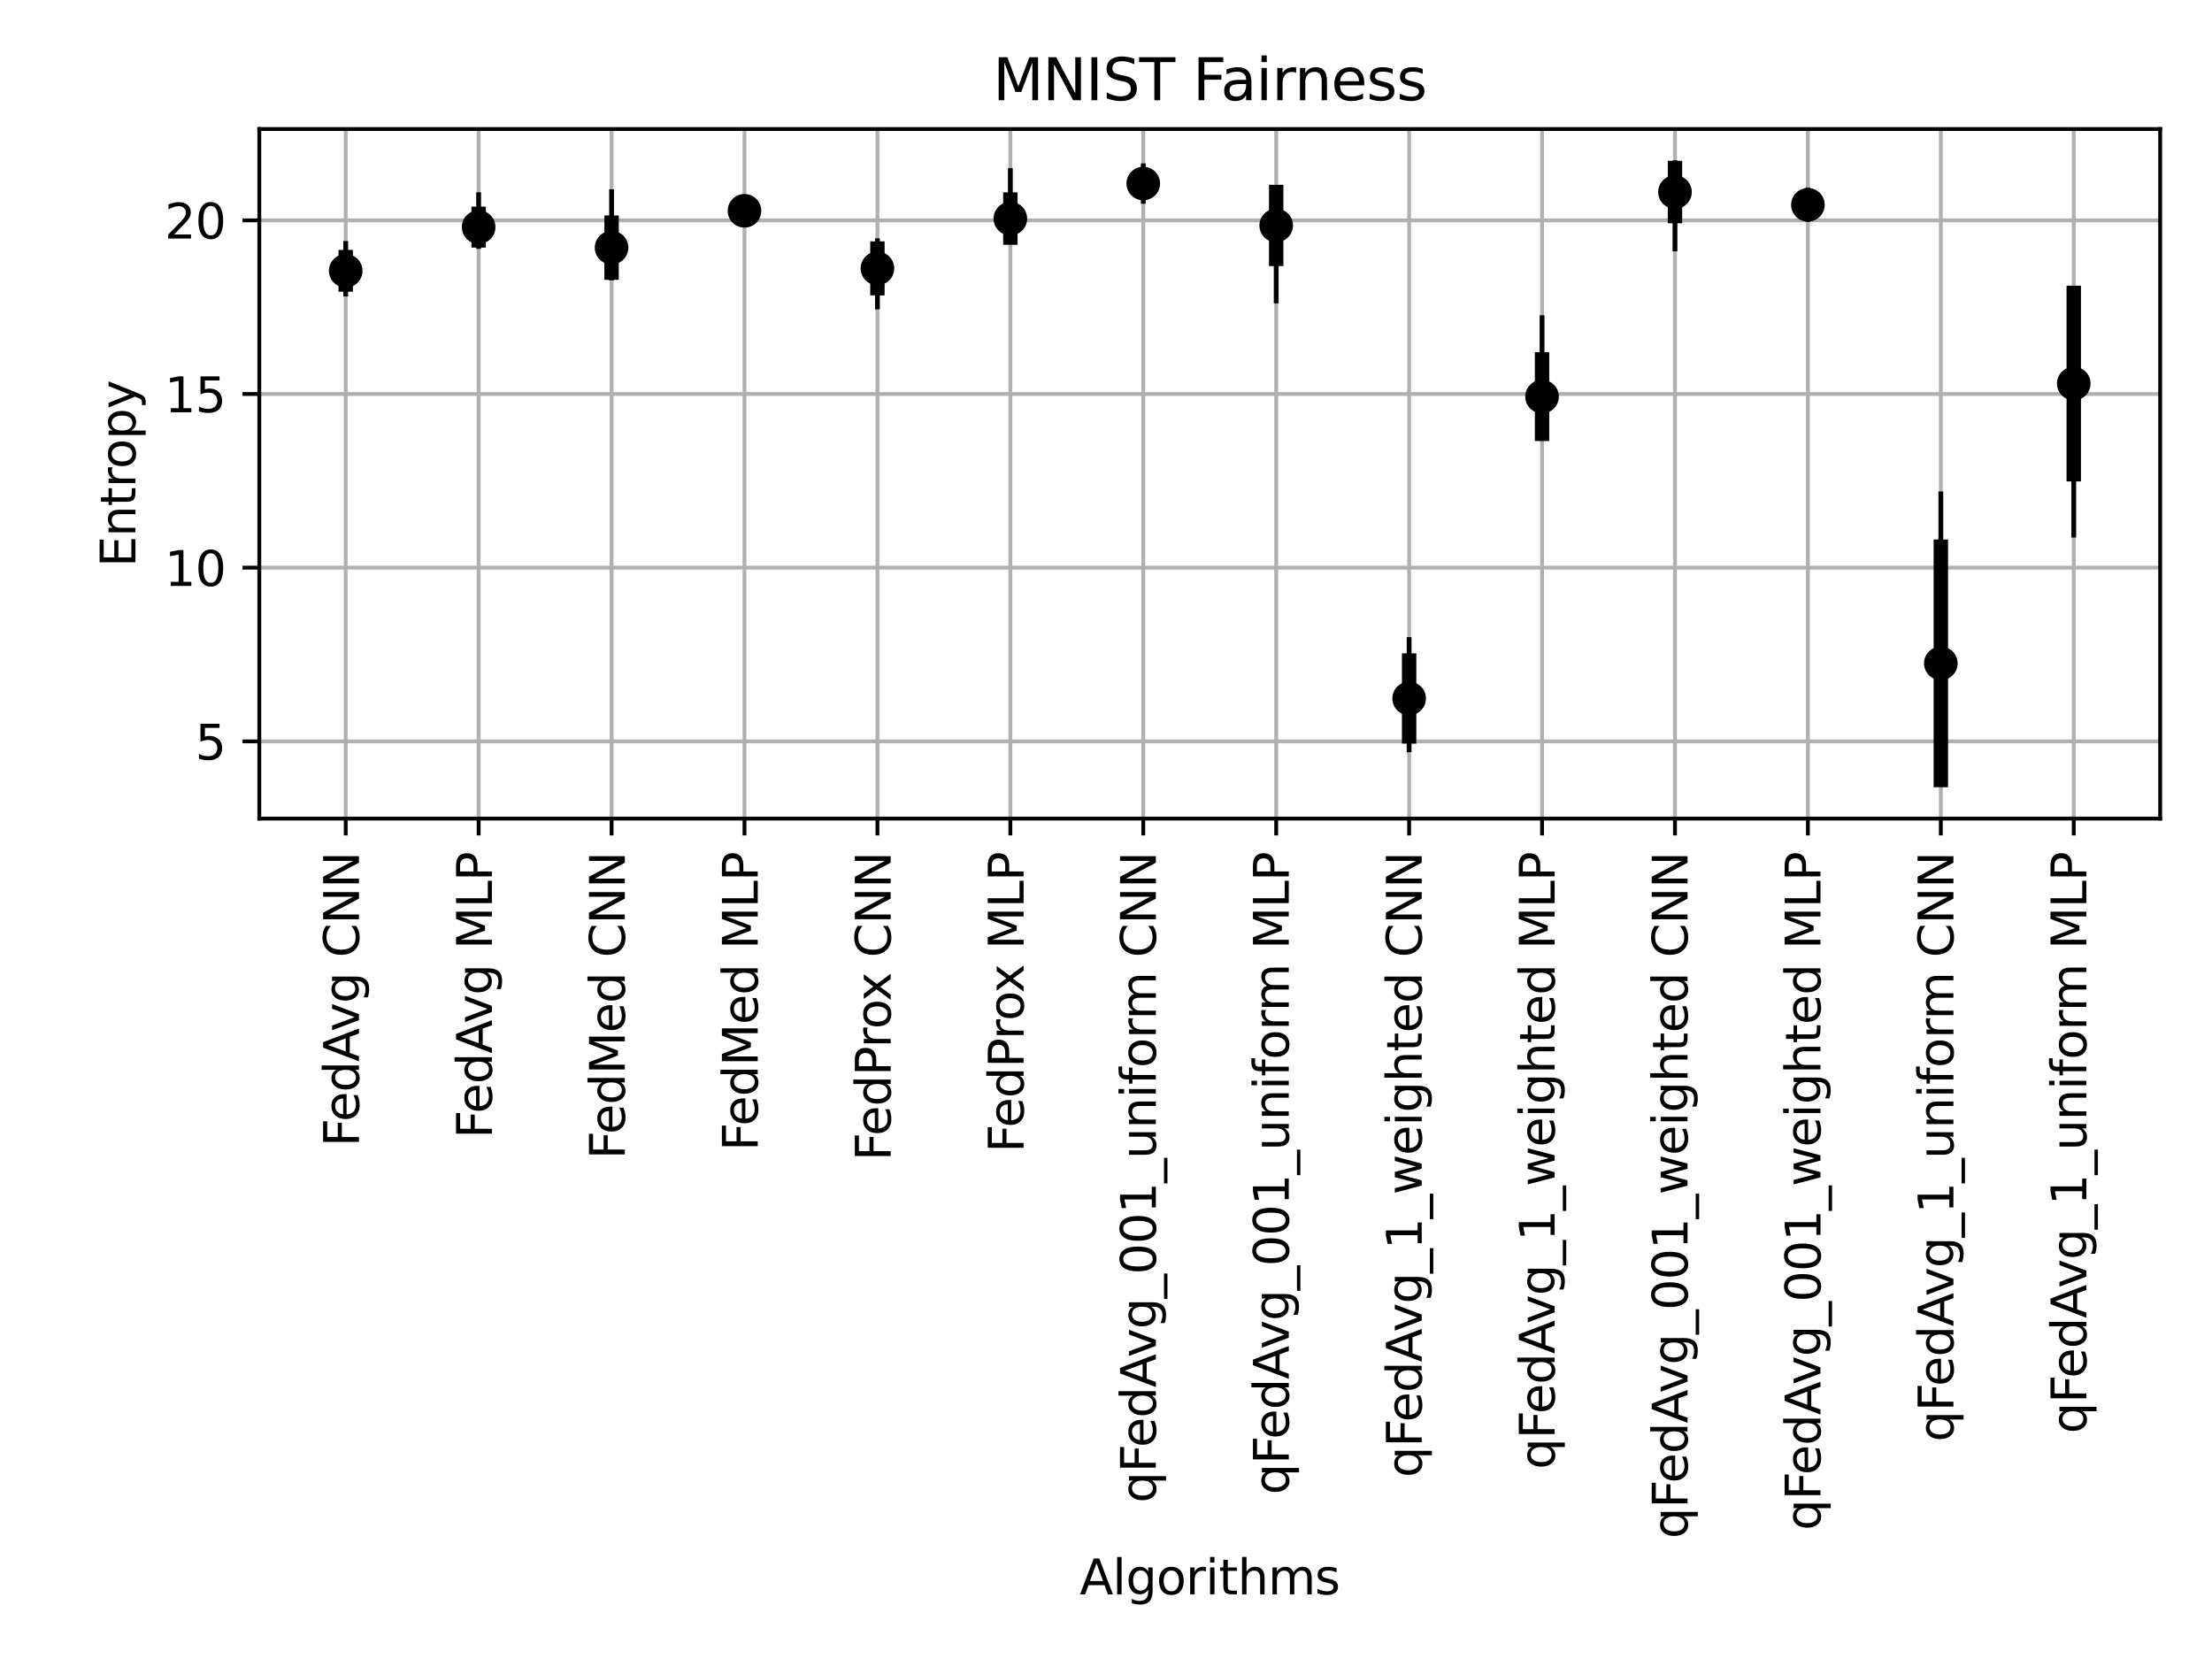 <?xml version="1.0" encoding="utf-8" standalone="no"?>
<!DOCTYPE svg PUBLIC "-//W3C//DTD SVG 1.1//EN"
  "http://www.w3.org/Graphics/SVG/1.1/DTD/svg11.dtd">
<svg height="345.6pt" version="1.1" viewBox="0 0 460.8 345.6" width="460.8pt" xmlns="http://www.w3.org/2000/svg" xmlns:xlink="http://www.w3.org/1999/xlink">
 <defs>
  <style type="text/css">*{stroke-linecap:butt;stroke-linejoin:round;}</style>
 </defs>
 <g id="figure_1">
  <g id="patch_1">
   <path d="M 0 345.6 
L 460.8 345.6 
L 460.8 0 
L 0 0 
z
" style="fill:#ffffff;"/>
  </g>
  <g id="axes_1">
   <g id="patch_2">
    <path d="M 54.02 170.53 
L 450 170.53 
L 450 26.88 
L 54.02 26.88 
z
" style="fill:#ffffff;"/>
   </g>
   <g id="matplotlib.axis_1">
    <g id="xtick_1">
     <g id="line2d_1">
      <path clip-path="url(#p5e47349956)" d="M 72.019 170.53 
L 72.019 26.88 
" style="fill:none;stroke:#b0b0b0;stroke-linecap:square;stroke-width:0.8;"/>
     </g>
     <g id="line2d_2">
      <defs>
       <path d="M 0 0 
L 0 3.5 
" id="mb14c8ad067" style="stroke:#000000;stroke-width:0.8;"/>
      </defs>
      <g>
       <use style="stroke:#000000;stroke-width:0.8;" x="72.019" xlink:href="#mb14c8ad067" y="170.53"/>
      </g>
     </g>
     <g id="text_1">
      <!-- FedAvg CNN -->
      <g transform="translate(74.778 238.877)rotate(-90)scale(0.1 -0.1)">
       <defs>
        <path d="M 628 4666 
L 3309 4666 
L 3309 4134 
L 1259 4134 
L 1259 2759 
L 3109 2759 
L 3109 2228 
L 1259 2228 
L 1259 0 
L 628 0 
L 628 4666 
z
" id="DejaVuSans-46" transform="scale(0.016)"/>
        <path d="M 3597 1894 
L 3597 1613 
L 953 1613 
Q 991 1019 1311 708 
Q 1631 397 2203 397 
Q 2534 397 2845 478 
Q 3156 559 3463 722 
L 3463 178 
Q 3153 47 2828 -22 
Q 2503 -91 2169 -91 
Q 1331 -91 842 396 
Q 353 884 353 1716 
Q 353 2575 817 3079 
Q 1281 3584 2069 3584 
Q 2775 3584 3186 3129 
Q 3597 2675 3597 1894 
z
M 3022 2063 
Q 3016 2534 2758 2815 
Q 2500 3097 2075 3097 
Q 1594 3097 1305 2825 
Q 1016 2553 972 2059 
L 3022 2063 
z
" id="DejaVuSans-65" transform="scale(0.016)"/>
        <path d="M 2906 2969 
L 2906 4863 
L 3481 4863 
L 3481 0 
L 2906 0 
L 2906 525 
Q 2725 213 2448 61 
Q 2172 -91 1784 -91 
Q 1150 -91 751 415 
Q 353 922 353 1747 
Q 353 2572 751 3078 
Q 1150 3584 1784 3584 
Q 2172 3584 2448 3432 
Q 2725 3281 2906 2969 
z
M 947 1747 
Q 947 1113 1208 752 
Q 1469 391 1925 391 
Q 2381 391 2643 752 
Q 2906 1113 2906 1747 
Q 2906 2381 2643 2742 
Q 2381 3103 1925 3103 
Q 1469 3103 1208 2742 
Q 947 2381 947 1747 
z
" id="DejaVuSans-64" transform="scale(0.016)"/>
        <path d="M 2188 4044 
L 1331 1722 
L 3047 1722 
L 2188 4044 
z
M 1831 4666 
L 2547 4666 
L 4325 0 
L 3669 0 
L 3244 1197 
L 1141 1197 
L 716 0 
L 50 0 
L 1831 4666 
z
" id="DejaVuSans-41" transform="scale(0.016)"/>
        <path d="M 191 3500 
L 800 3500 
L 1894 563 
L 2988 3500 
L 3597 3500 
L 2284 0 
L 1503 0 
L 191 3500 
z
" id="DejaVuSans-76" transform="scale(0.016)"/>
        <path d="M 2906 1791 
Q 2906 2416 2648 2759 
Q 2391 3103 1925 3103 
Q 1463 3103 1205 2759 
Q 947 2416 947 1791 
Q 947 1169 1205 825 
Q 1463 481 1925 481 
Q 2391 481 2648 825 
Q 2906 1169 2906 1791 
z
M 3481 434 
Q 3481 -459 3084 -895 
Q 2688 -1331 1869 -1331 
Q 1566 -1331 1297 -1286 
Q 1028 -1241 775 -1147 
L 775 -588 
Q 1028 -725 1275 -790 
Q 1522 -856 1778 -856 
Q 2344 -856 2625 -561 
Q 2906 -266 2906 331 
L 2906 616 
Q 2728 306 2450 153 
Q 2172 0 1784 0 
Q 1141 0 747 490 
Q 353 981 353 1791 
Q 353 2603 747 3093 
Q 1141 3584 1784 3584 
Q 2172 3584 2450 3431 
Q 2728 3278 2906 2969 
L 2906 3500 
L 3481 3500 
L 3481 434 
z
" id="DejaVuSans-67" transform="scale(0.016)"/>
        <path id="DejaVuSans-20" transform="scale(0.016)"/>
        <path d="M 4122 4306 
L 4122 3641 
Q 3803 3938 3442 4084 
Q 3081 4231 2675 4231 
Q 1875 4231 1450 3742 
Q 1025 3253 1025 2328 
Q 1025 1406 1450 917 
Q 1875 428 2675 428 
Q 3081 428 3442 575 
Q 3803 722 4122 1019 
L 4122 359 
Q 3791 134 3420 21 
Q 3050 -91 2638 -91 
Q 1578 -91 968 557 
Q 359 1206 359 2328 
Q 359 3453 968 4101 
Q 1578 4750 2638 4750 
Q 3056 4750 3426 4639 
Q 3797 4528 4122 4306 
z
" id="DejaVuSans-43" transform="scale(0.016)"/>
        <path d="M 628 4666 
L 1478 4666 
L 3547 763 
L 3547 4666 
L 4159 4666 
L 4159 0 
L 3309 0 
L 1241 3903 
L 1241 0 
L 628 0 
L 628 4666 
z
" id="DejaVuSans-4e" transform="scale(0.016)"/>
       </defs>
       <use xlink:href="#DejaVuSans-46"/>
       <use x="52.02" xlink:href="#DejaVuSans-65"/>
       <use x="113.543" xlink:href="#DejaVuSans-64"/>
       <use x="177.02" xlink:href="#DejaVuSans-41"/>
       <use x="239.553" xlink:href="#DejaVuSans-76"/>
       <use x="298.732" xlink:href="#DejaVuSans-67"/>
       <use x="362.209" xlink:href="#DejaVuSans-20"/>
       <use x="393.996" xlink:href="#DejaVuSans-43"/>
       <use x="463.82" xlink:href="#DejaVuSans-4e"/>
       <use x="538.625" xlink:href="#DejaVuSans-4e"/>
      </g>
     </g>
    </g>
    <g id="xtick_2">
     <g id="line2d_3">
      <path clip-path="url(#p5e47349956)" d="M 99.71 170.53 
L 99.71 26.88 
" style="fill:none;stroke:#b0b0b0;stroke-linecap:square;stroke-width:0.8;"/>
     </g>
     <g id="line2d_4">
      <g>
       <use style="stroke:#000000;stroke-width:0.8;" x="99.71" xlink:href="#mb14c8ad067" y="170.53"/>
      </g>
     </g>
     <g id="text_2">
      <!-- FedAvg MLP -->
      <g transform="translate(102.469 237.161)rotate(-90)scale(0.1 -0.1)">
       <defs>
        <path d="M 628 4666 
L 1569 4666 
L 2759 1491 
L 3956 4666 
L 4897 4666 
L 4897 0 
L 4281 0 
L 4281 4097 
L 3078 897 
L 2444 897 
L 1241 4097 
L 1241 0 
L 628 0 
L 628 4666 
z
" id="DejaVuSans-4d" transform="scale(0.016)"/>
        <path d="M 628 4666 
L 1259 4666 
L 1259 531 
L 3531 531 
L 3531 0 
L 628 0 
L 628 4666 
z
" id="DejaVuSans-4c" transform="scale(0.016)"/>
        <path d="M 1259 4147 
L 1259 2394 
L 2053 2394 
Q 2494 2394 2734 2622 
Q 2975 2850 2975 3272 
Q 2975 3691 2734 3919 
Q 2494 4147 2053 4147 
L 1259 4147 
z
M 628 4666 
L 2053 4666 
Q 2838 4666 3239 4311 
Q 3641 3956 3641 3272 
Q 3641 2581 3239 2228 
Q 2838 1875 2053 1875 
L 1259 1875 
L 1259 0 
L 628 0 
L 628 4666 
z
" id="DejaVuSans-50" transform="scale(0.016)"/>
       </defs>
       <use xlink:href="#DejaVuSans-46"/>
       <use x="52.02" xlink:href="#DejaVuSans-65"/>
       <use x="113.543" xlink:href="#DejaVuSans-64"/>
       <use x="177.02" xlink:href="#DejaVuSans-41"/>
       <use x="239.553" xlink:href="#DejaVuSans-76"/>
       <use x="298.732" xlink:href="#DejaVuSans-67"/>
       <use x="362.209" xlink:href="#DejaVuSans-20"/>
       <use x="393.996" xlink:href="#DejaVuSans-4d"/>
       <use x="480.275" xlink:href="#DejaVuSans-4c"/>
       <use x="535.988" xlink:href="#DejaVuSans-50"/>
      </g>
     </g>
    </g>
    <g id="xtick_3">
     <g id="line2d_5">
      <path clip-path="url(#p5e47349956)" d="M 127.401 170.53 
L 127.401 26.88 
" style="fill:none;stroke:#b0b0b0;stroke-linecap:square;stroke-width:0.8;"/>
     </g>
     <g id="line2d_6">
      <g>
       <use style="stroke:#000000;stroke-width:0.8;" x="127.401" xlink:href="#mb14c8ad067" y="170.53"/>
      </g>
     </g>
     <g id="text_3">
      <!-- FedMed CNN -->
      <g transform="translate(130.16 241.486)rotate(-90)scale(0.1 -0.1)">
       <use xlink:href="#DejaVuSans-46"/>
       <use x="52.02" xlink:href="#DejaVuSans-65"/>
       <use x="113.543" xlink:href="#DejaVuSans-64"/>
       <use x="177.02" xlink:href="#DejaVuSans-4d"/>
       <use x="263.299" xlink:href="#DejaVuSans-65"/>
       <use x="324.822" xlink:href="#DejaVuSans-64"/>
       <use x="388.299" xlink:href="#DejaVuSans-20"/>
       <use x="420.086" xlink:href="#DejaVuSans-43"/>
       <use x="489.91" xlink:href="#DejaVuSans-4e"/>
       <use x="564.715" xlink:href="#DejaVuSans-4e"/>
      </g>
     </g>
    </g>
    <g id="xtick_4">
     <g id="line2d_7">
      <path clip-path="url(#p5e47349956)" d="M 155.092 170.53 
L 155.092 26.88 
" style="fill:none;stroke:#b0b0b0;stroke-linecap:square;stroke-width:0.8;"/>
     </g>
     <g id="line2d_8">
      <g>
       <use style="stroke:#000000;stroke-width:0.8;" x="155.092" xlink:href="#mb14c8ad067" y="170.53"/>
      </g>
     </g>
     <g id="text_4">
      <!-- FedMed MLP -->
      <g transform="translate(157.851 239.771)rotate(-90)scale(0.1 -0.1)">
       <use xlink:href="#DejaVuSans-46"/>
       <use x="52.02" xlink:href="#DejaVuSans-65"/>
       <use x="113.543" xlink:href="#DejaVuSans-64"/>
       <use x="177.02" xlink:href="#DejaVuSans-4d"/>
       <use x="263.299" xlink:href="#DejaVuSans-65"/>
       <use x="324.822" xlink:href="#DejaVuSans-64"/>
       <use x="388.299" xlink:href="#DejaVuSans-20"/>
       <use x="420.086" xlink:href="#DejaVuSans-4d"/>
       <use x="506.365" xlink:href="#DejaVuSans-4c"/>
       <use x="562.078" xlink:href="#DejaVuSans-50"/>
      </g>
     </g>
    </g>
    <g id="xtick_5">
     <g id="line2d_9">
      <path clip-path="url(#p5e47349956)" d="M 182.783 170.53 
L 182.783 26.88 
" style="fill:none;stroke:#b0b0b0;stroke-linecap:square;stroke-width:0.8;"/>
     </g>
     <g id="line2d_10">
      <g>
       <use style="stroke:#000000;stroke-width:0.8;" x="182.783" xlink:href="#mb14c8ad067" y="170.53"/>
      </g>
     </g>
     <g id="text_5">
      <!-- FedProx CNN -->
      <g transform="translate(185.542 241.822)rotate(-90)scale(0.1 -0.1)">
       <defs>
        <path d="M 2631 2963 
Q 2534 3019 2420 3045 
Q 2306 3072 2169 3072 
Q 1681 3072 1420 2755 
Q 1159 2438 1159 1844 
L 1159 0 
L 581 0 
L 581 3500 
L 1159 3500 
L 1159 2956 
Q 1341 3275 1631 3429 
Q 1922 3584 2338 3584 
Q 2397 3584 2469 3576 
Q 2541 3569 2628 3553 
L 2631 2963 
z
" id="DejaVuSans-72" transform="scale(0.016)"/>
        <path d="M 1959 3097 
Q 1497 3097 1228 2736 
Q 959 2375 959 1747 
Q 959 1119 1226 758 
Q 1494 397 1959 397 
Q 2419 397 2687 759 
Q 2956 1122 2956 1747 
Q 2956 2369 2687 2733 
Q 2419 3097 1959 3097 
z
M 1959 3584 
Q 2709 3584 3137 3096 
Q 3566 2609 3566 1747 
Q 3566 888 3137 398 
Q 2709 -91 1959 -91 
Q 1206 -91 779 398 
Q 353 888 353 1747 
Q 353 2609 779 3096 
Q 1206 3584 1959 3584 
z
" id="DejaVuSans-6f" transform="scale(0.016)"/>
        <path d="M 3513 3500 
L 2247 1797 
L 3578 0 
L 2900 0 
L 1881 1375 
L 863 0 
L 184 0 
L 1544 1831 
L 300 3500 
L 978 3500 
L 1906 2253 
L 2834 3500 
L 3513 3500 
z
" id="DejaVuSans-78" transform="scale(0.016)"/>
       </defs>
       <use xlink:href="#DejaVuSans-46"/>
       <use x="52.02" xlink:href="#DejaVuSans-65"/>
       <use x="113.543" xlink:href="#DejaVuSans-64"/>
       <use x="177.02" xlink:href="#DejaVuSans-50"/>
       <use x="235.572" xlink:href="#DejaVuSans-72"/>
       <use x="274.436" xlink:href="#DejaVuSans-6f"/>
       <use x="332.492" xlink:href="#DejaVuSans-78"/>
       <use x="391.672" xlink:href="#DejaVuSans-20"/>
       <use x="423.459" xlink:href="#DejaVuSans-43"/>
       <use x="493.283" xlink:href="#DejaVuSans-4e"/>
       <use x="568.088" xlink:href="#DejaVuSans-4e"/>
      </g>
     </g>
    </g>
    <g id="xtick_6">
     <g id="line2d_11">
      <path clip-path="url(#p5e47349956)" d="M 210.474 170.53 
L 210.474 26.88 
" style="fill:none;stroke:#b0b0b0;stroke-linecap:square;stroke-width:0.8;"/>
     </g>
     <g id="line2d_12">
      <g>
       <use style="stroke:#000000;stroke-width:0.8;" x="210.474" xlink:href="#mb14c8ad067" y="170.53"/>
      </g>
     </g>
     <g id="text_6">
      <!-- FedProx MLP -->
      <g transform="translate(213.233 240.107)rotate(-90)scale(0.1 -0.1)">
       <use xlink:href="#DejaVuSans-46"/>
       <use x="52.02" xlink:href="#DejaVuSans-65"/>
       <use x="113.543" xlink:href="#DejaVuSans-64"/>
       <use x="177.02" xlink:href="#DejaVuSans-50"/>
       <use x="235.572" xlink:href="#DejaVuSans-72"/>
       <use x="274.436" xlink:href="#DejaVuSans-6f"/>
       <use x="332.492" xlink:href="#DejaVuSans-78"/>
       <use x="391.672" xlink:href="#DejaVuSans-20"/>
       <use x="423.459" xlink:href="#DejaVuSans-4d"/>
       <use x="509.738" xlink:href="#DejaVuSans-4c"/>
       <use x="565.451" xlink:href="#DejaVuSans-50"/>
      </g>
     </g>
    </g>
    <g id="xtick_7">
     <g id="line2d_13">
      <path clip-path="url(#p5e47349956)" d="M 238.165 170.53 
L 238.165 26.88 
" style="fill:none;stroke:#b0b0b0;stroke-linecap:square;stroke-width:0.8;"/>
     </g>
     <g id="line2d_14">
      <g>
       <use style="stroke:#000000;stroke-width:0.8;" x="238.165" xlink:href="#mb14c8ad067" y="170.53"/>
      </g>
     </g>
     <g id="text_7">
      <!-- qFedAvg_001_uniform CNN -->
      <g transform="translate(240.785 313.082)rotate(-90)scale(0.1 -0.1)">
       <defs>
        <path d="M 947 1747 
Q 947 1113 1208 752 
Q 1469 391 1925 391 
Q 2381 391 2643 752 
Q 2906 1113 2906 1747 
Q 2906 2381 2643 2742 
Q 2381 3103 1925 3103 
Q 1469 3103 1208 2742 
Q 947 2381 947 1747 
z
M 2906 525 
Q 2725 213 2448 61 
Q 2172 -91 1784 -91 
Q 1150 -91 751 415 
Q 353 922 353 1747 
Q 353 2572 751 3078 
Q 1150 3584 1784 3584 
Q 2172 3584 2448 3432 
Q 2725 3281 2906 2969 
L 2906 3500 
L 3481 3500 
L 3481 -1331 
L 2906 -1331 
L 2906 525 
z
" id="DejaVuSans-71" transform="scale(0.016)"/>
        <path d="M 3263 -1063 
L 3263 -1509 
L -63 -1509 
L -63 -1063 
L 3263 -1063 
z
" id="DejaVuSans-5f" transform="scale(0.016)"/>
        <path d="M 2034 4250 
Q 1547 4250 1301 3770 
Q 1056 3291 1056 2328 
Q 1056 1369 1301 889 
Q 1547 409 2034 409 
Q 2525 409 2770 889 
Q 3016 1369 3016 2328 
Q 3016 3291 2770 3770 
Q 2525 4250 2034 4250 
z
M 2034 4750 
Q 2819 4750 3233 4129 
Q 3647 3509 3647 2328 
Q 3647 1150 3233 529 
Q 2819 -91 2034 -91 
Q 1250 -91 836 529 
Q 422 1150 422 2328 
Q 422 3509 836 4129 
Q 1250 4750 2034 4750 
z
" id="DejaVuSans-30" transform="scale(0.016)"/>
        <path d="M 794 531 
L 1825 531 
L 1825 4091 
L 703 3866 
L 703 4441 
L 1819 4666 
L 2450 4666 
L 2450 531 
L 3481 531 
L 3481 0 
L 794 0 
L 794 531 
z
" id="DejaVuSans-31" transform="scale(0.016)"/>
        <path d="M 544 1381 
L 544 3500 
L 1119 3500 
L 1119 1403 
Q 1119 906 1312 657 
Q 1506 409 1894 409 
Q 2359 409 2629 706 
Q 2900 1003 2900 1516 
L 2900 3500 
L 3475 3500 
L 3475 0 
L 2900 0 
L 2900 538 
Q 2691 219 2414 64 
Q 2138 -91 1772 -91 
Q 1169 -91 856 284 
Q 544 659 544 1381 
z
M 1991 3584 
L 1991 3584 
z
" id="DejaVuSans-75" transform="scale(0.016)"/>
        <path d="M 3513 2113 
L 3513 0 
L 2938 0 
L 2938 2094 
Q 2938 2591 2744 2837 
Q 2550 3084 2163 3084 
Q 1697 3084 1428 2787 
Q 1159 2491 1159 1978 
L 1159 0 
L 581 0 
L 581 3500 
L 1159 3500 
L 1159 2956 
Q 1366 3272 1645 3428 
Q 1925 3584 2291 3584 
Q 2894 3584 3203 3211 
Q 3513 2838 3513 2113 
z
" id="DejaVuSans-6e" transform="scale(0.016)"/>
        <path d="M 603 3500 
L 1178 3500 
L 1178 0 
L 603 0 
L 603 3500 
z
M 603 4863 
L 1178 4863 
L 1178 4134 
L 603 4134 
L 603 4863 
z
" id="DejaVuSans-69" transform="scale(0.016)"/>
        <path d="M 2375 4863 
L 2375 4384 
L 1825 4384 
Q 1516 4384 1395 4259 
Q 1275 4134 1275 3809 
L 1275 3500 
L 2222 3500 
L 2222 3053 
L 1275 3053 
L 1275 0 
L 697 0 
L 697 3053 
L 147 3053 
L 147 3500 
L 697 3500 
L 697 3744 
Q 697 4328 969 4595 
Q 1241 4863 1831 4863 
L 2375 4863 
z
" id="DejaVuSans-66" transform="scale(0.016)"/>
        <path d="M 3328 2828 
Q 3544 3216 3844 3400 
Q 4144 3584 4550 3584 
Q 5097 3584 5394 3201 
Q 5691 2819 5691 2113 
L 5691 0 
L 5113 0 
L 5113 2094 
Q 5113 2597 4934 2840 
Q 4756 3084 4391 3084 
Q 3944 3084 3684 2787 
Q 3425 2491 3425 1978 
L 3425 0 
L 2847 0 
L 2847 2094 
Q 2847 2600 2669 2842 
Q 2491 3084 2119 3084 
Q 1678 3084 1418 2786 
Q 1159 2488 1159 1978 
L 1159 0 
L 581 0 
L 581 3500 
L 1159 3500 
L 1159 2956 
Q 1356 3278 1631 3431 
Q 1906 3584 2284 3584 
Q 2666 3584 2933 3390 
Q 3200 3197 3328 2828 
z
" id="DejaVuSans-6d" transform="scale(0.016)"/>
       </defs>
       <use xlink:href="#DejaVuSans-71"/>
       <use x="63.477" xlink:href="#DejaVuSans-46"/>
       <use x="115.496" xlink:href="#DejaVuSans-65"/>
       <use x="177.02" xlink:href="#DejaVuSans-64"/>
       <use x="240.496" xlink:href="#DejaVuSans-41"/>
       <use x="303.029" xlink:href="#DejaVuSans-76"/>
       <use x="362.209" xlink:href="#DejaVuSans-67"/>
       <use x="425.686" xlink:href="#DejaVuSans-5f"/>
       <use x="475.686" xlink:href="#DejaVuSans-30"/>
       <use x="539.309" xlink:href="#DejaVuSans-30"/>
       <use x="602.932" xlink:href="#DejaVuSans-31"/>
       <use x="666.555" xlink:href="#DejaVuSans-5f"/>
       <use x="716.555" xlink:href="#DejaVuSans-75"/>
       <use x="779.934" xlink:href="#DejaVuSans-6e"/>
       <use x="843.312" xlink:href="#DejaVuSans-69"/>
       <use x="871.096" xlink:href="#DejaVuSans-66"/>
       <use x="906.301" xlink:href="#DejaVuSans-6f"/>
       <use x="967.482" xlink:href="#DejaVuSans-72"/>
       <use x="1006.846" xlink:href="#DejaVuSans-6d"/>
       <use x="1104.258" xlink:href="#DejaVuSans-20"/>
       <use x="1136.045" xlink:href="#DejaVuSans-43"/>
       <use x="1205.869" xlink:href="#DejaVuSans-4e"/>
       <use x="1280.674" xlink:href="#DejaVuSans-4e"/>
      </g>
     </g>
    </g>
    <g id="xtick_8">
     <g id="line2d_15">
      <path clip-path="url(#p5e47349956)" d="M 265.855 170.53 
L 265.855 26.88 
" style="fill:none;stroke:#b0b0b0;stroke-linecap:square;stroke-width:0.8;"/>
     </g>
     <g id="line2d_16">
      <g>
       <use style="stroke:#000000;stroke-width:0.8;" x="265.855" xlink:href="#mb14c8ad067" y="170.53"/>
      </g>
     </g>
     <g id="text_8">
      <!-- qFedAvg_001_uniform MLP -->
      <g transform="translate(268.476 311.366)rotate(-90)scale(0.1 -0.1)">
       <use xlink:href="#DejaVuSans-71"/>
       <use x="63.477" xlink:href="#DejaVuSans-46"/>
       <use x="115.496" xlink:href="#DejaVuSans-65"/>
       <use x="177.02" xlink:href="#DejaVuSans-64"/>
       <use x="240.496" xlink:href="#DejaVuSans-41"/>
       <use x="303.029" xlink:href="#DejaVuSans-76"/>
       <use x="362.209" xlink:href="#DejaVuSans-67"/>
       <use x="425.686" xlink:href="#DejaVuSans-5f"/>
       <use x="475.686" xlink:href="#DejaVuSans-30"/>
       <use x="539.309" xlink:href="#DejaVuSans-30"/>
       <use x="602.932" xlink:href="#DejaVuSans-31"/>
       <use x="666.555" xlink:href="#DejaVuSans-5f"/>
       <use x="716.555" xlink:href="#DejaVuSans-75"/>
       <use x="779.934" xlink:href="#DejaVuSans-6e"/>
       <use x="843.312" xlink:href="#DejaVuSans-69"/>
       <use x="871.096" xlink:href="#DejaVuSans-66"/>
       <use x="906.301" xlink:href="#DejaVuSans-6f"/>
       <use x="967.482" xlink:href="#DejaVuSans-72"/>
       <use x="1006.846" xlink:href="#DejaVuSans-6d"/>
       <use x="1104.258" xlink:href="#DejaVuSans-20"/>
       <use x="1136.045" xlink:href="#DejaVuSans-4d"/>
       <use x="1222.324" xlink:href="#DejaVuSans-4c"/>
       <use x="1278.037" xlink:href="#DejaVuSans-50"/>
      </g>
     </g>
    </g>
    <g id="xtick_9">
     <g id="line2d_17">
      <path clip-path="url(#p5e47349956)" d="M 293.546 170.53 
L 293.546 26.88 
" style="fill:none;stroke:#b0b0b0;stroke-linecap:square;stroke-width:0.8;"/>
     </g>
     <g id="line2d_18">
      <g>
       <use style="stroke:#000000;stroke-width:0.8;" x="293.546" xlink:href="#mb14c8ad067" y="170.53"/>
      </g>
     </g>
     <g id="text_9">
      <!-- qFedAvg_1_weighted CNN -->
      <g transform="translate(296.167 307.805)rotate(-90)scale(0.1 -0.1)">
       <defs>
        <path d="M 269 3500 
L 844 3500 
L 1563 769 
L 2278 3500 
L 2956 3500 
L 3675 769 
L 4391 3500 
L 4966 3500 
L 4050 0 
L 3372 0 
L 2619 2869 
L 1863 0 
L 1184 0 
L 269 3500 
z
" id="DejaVuSans-77" transform="scale(0.016)"/>
        <path d="M 3513 2113 
L 3513 0 
L 2938 0 
L 2938 2094 
Q 2938 2591 2744 2837 
Q 2550 3084 2163 3084 
Q 1697 3084 1428 2787 
Q 1159 2491 1159 1978 
L 1159 0 
L 581 0 
L 581 4863 
L 1159 4863 
L 1159 2956 
Q 1366 3272 1645 3428 
Q 1925 3584 2291 3584 
Q 2894 3584 3203 3211 
Q 3513 2838 3513 2113 
z
" id="DejaVuSans-68" transform="scale(0.016)"/>
        <path d="M 1172 4494 
L 1172 3500 
L 2356 3500 
L 2356 3053 
L 1172 3053 
L 1172 1153 
Q 1172 725 1289 603 
Q 1406 481 1766 481 
L 2356 481 
L 2356 0 
L 1766 0 
Q 1100 0 847 248 
Q 594 497 594 1153 
L 594 3053 
L 172 3053 
L 172 3500 
L 594 3500 
L 594 4494 
L 1172 4494 
z
" id="DejaVuSans-74" transform="scale(0.016)"/>
       </defs>
       <use xlink:href="#DejaVuSans-71"/>
       <use x="63.477" xlink:href="#DejaVuSans-46"/>
       <use x="115.496" xlink:href="#DejaVuSans-65"/>
       <use x="177.02" xlink:href="#DejaVuSans-64"/>
       <use x="240.496" xlink:href="#DejaVuSans-41"/>
       <use x="303.029" xlink:href="#DejaVuSans-76"/>
       <use x="362.209" xlink:href="#DejaVuSans-67"/>
       <use x="425.686" xlink:href="#DejaVuSans-5f"/>
       <use x="475.686" xlink:href="#DejaVuSans-31"/>
       <use x="539.309" xlink:href="#DejaVuSans-5f"/>
       <use x="589.309" xlink:href="#DejaVuSans-77"/>
       <use x="671.096" xlink:href="#DejaVuSans-65"/>
       <use x="732.619" xlink:href="#DejaVuSans-69"/>
       <use x="760.402" xlink:href="#DejaVuSans-67"/>
       <use x="823.879" xlink:href="#DejaVuSans-68"/>
       <use x="887.258" xlink:href="#DejaVuSans-74"/>
       <use x="926.467" xlink:href="#DejaVuSans-65"/>
       <use x="987.99" xlink:href="#DejaVuSans-64"/>
       <use x="1051.467" xlink:href="#DejaVuSans-20"/>
       <use x="1083.254" xlink:href="#DejaVuSans-43"/>
       <use x="1153.078" xlink:href="#DejaVuSans-4e"/>
       <use x="1227.883" xlink:href="#DejaVuSans-4e"/>
      </g>
     </g>
    </g>
    <g id="xtick_10">
     <g id="line2d_19">
      <path clip-path="url(#p5e47349956)" d="M 321.237 170.53 
L 321.237 26.88 
" style="fill:none;stroke:#b0b0b0;stroke-linecap:square;stroke-width:0.8;"/>
     </g>
     <g id="line2d_20">
      <g>
       <use style="stroke:#000000;stroke-width:0.8;" x="321.237" xlink:href="#mb14c8ad067" y="170.53"/>
      </g>
     </g>
     <g id="text_10">
      <!-- qFedAvg_1_weighted MLP -->
      <g transform="translate(323.858 306.089)rotate(-90)scale(0.1 -0.1)">
       <use xlink:href="#DejaVuSans-71"/>
       <use x="63.477" xlink:href="#DejaVuSans-46"/>
       <use x="115.496" xlink:href="#DejaVuSans-65"/>
       <use x="177.02" xlink:href="#DejaVuSans-64"/>
       <use x="240.496" xlink:href="#DejaVuSans-41"/>
       <use x="303.029" xlink:href="#DejaVuSans-76"/>
       <use x="362.209" xlink:href="#DejaVuSans-67"/>
       <use x="425.686" xlink:href="#DejaVuSans-5f"/>
       <use x="475.686" xlink:href="#DejaVuSans-31"/>
       <use x="539.309" xlink:href="#DejaVuSans-5f"/>
       <use x="589.309" xlink:href="#DejaVuSans-77"/>
       <use x="671.096" xlink:href="#DejaVuSans-65"/>
       <use x="732.619" xlink:href="#DejaVuSans-69"/>
       <use x="760.402" xlink:href="#DejaVuSans-67"/>
       <use x="823.879" xlink:href="#DejaVuSans-68"/>
       <use x="887.258" xlink:href="#DejaVuSans-74"/>
       <use x="926.467" xlink:href="#DejaVuSans-65"/>
       <use x="987.99" xlink:href="#DejaVuSans-64"/>
       <use x="1051.467" xlink:href="#DejaVuSans-20"/>
       <use x="1083.254" xlink:href="#DejaVuSans-4d"/>
       <use x="1169.533" xlink:href="#DejaVuSans-4c"/>
       <use x="1225.246" xlink:href="#DejaVuSans-50"/>
      </g>
     </g>
    </g>
    <g id="xtick_11">
     <g id="line2d_21">
      <path clip-path="url(#p5e47349956)" d="M 348.928 170.53 
L 348.928 26.88 
" style="fill:none;stroke:#b0b0b0;stroke-linecap:square;stroke-width:0.8;"/>
     </g>
     <g id="line2d_22">
      <g>
       <use style="stroke:#000000;stroke-width:0.8;" x="348.928" xlink:href="#mb14c8ad067" y="170.53"/>
      </g>
     </g>
     <g id="text_11">
      <!-- qFedAvg_001_weighted CNN -->
      <g transform="translate(351.548 320.53)rotate(-90)scale(0.1 -0.1)">
       <use xlink:href="#DejaVuSans-71"/>
       <use x="63.477" xlink:href="#DejaVuSans-46"/>
       <use x="115.496" xlink:href="#DejaVuSans-65"/>
       <use x="177.02" xlink:href="#DejaVuSans-64"/>
       <use x="240.496" xlink:href="#DejaVuSans-41"/>
       <use x="303.029" xlink:href="#DejaVuSans-76"/>
       <use x="362.209" xlink:href="#DejaVuSans-67"/>
       <use x="425.686" xlink:href="#DejaVuSans-5f"/>
       <use x="475.686" xlink:href="#DejaVuSans-30"/>
       <use x="539.309" xlink:href="#DejaVuSans-30"/>
       <use x="602.932" xlink:href="#DejaVuSans-31"/>
       <use x="666.555" xlink:href="#DejaVuSans-5f"/>
       <use x="716.555" xlink:href="#DejaVuSans-77"/>
       <use x="798.342" xlink:href="#DejaVuSans-65"/>
       <use x="859.865" xlink:href="#DejaVuSans-69"/>
       <use x="887.648" xlink:href="#DejaVuSans-67"/>
       <use x="951.125" xlink:href="#DejaVuSans-68"/>
       <use x="1014.504" xlink:href="#DejaVuSans-74"/>
       <use x="1053.713" xlink:href="#DejaVuSans-65"/>
       <use x="1115.236" xlink:href="#DejaVuSans-64"/>
       <use x="1178.713" xlink:href="#DejaVuSans-20"/>
       <use x="1210.5" xlink:href="#DejaVuSans-43"/>
       <use x="1280.324" xlink:href="#DejaVuSans-4e"/>
       <use x="1355.129" xlink:href="#DejaVuSans-4e"/>
      </g>
     </g>
    </g>
    <g id="xtick_12">
     <g id="line2d_23">
      <path clip-path="url(#p5e47349956)" d="M 376.619 170.53 
L 376.619 26.88 
" style="fill:none;stroke:#b0b0b0;stroke-linecap:square;stroke-width:0.8;"/>
     </g>
     <g id="line2d_24">
      <g>
       <use style="stroke:#000000;stroke-width:0.8;" x="376.619" xlink:href="#mb14c8ad067" y="170.53"/>
      </g>
     </g>
     <g id="text_12">
      <!-- qFedAvg_001_weighted MLP -->
      <g transform="translate(379.239 318.814)rotate(-90)scale(0.1 -0.1)">
       <use xlink:href="#DejaVuSans-71"/>
       <use x="63.477" xlink:href="#DejaVuSans-46"/>
       <use x="115.496" xlink:href="#DejaVuSans-65"/>
       <use x="177.02" xlink:href="#DejaVuSans-64"/>
       <use x="240.496" xlink:href="#DejaVuSans-41"/>
       <use x="303.029" xlink:href="#DejaVuSans-76"/>
       <use x="362.209" xlink:href="#DejaVuSans-67"/>
       <use x="425.686" xlink:href="#DejaVuSans-5f"/>
       <use x="475.686" xlink:href="#DejaVuSans-30"/>
       <use x="539.309" xlink:href="#DejaVuSans-30"/>
       <use x="602.932" xlink:href="#DejaVuSans-31"/>
       <use x="666.555" xlink:href="#DejaVuSans-5f"/>
       <use x="716.555" xlink:href="#DejaVuSans-77"/>
       <use x="798.342" xlink:href="#DejaVuSans-65"/>
       <use x="859.865" xlink:href="#DejaVuSans-69"/>
       <use x="887.648" xlink:href="#DejaVuSans-67"/>
       <use x="951.125" xlink:href="#DejaVuSans-68"/>
       <use x="1014.504" xlink:href="#DejaVuSans-74"/>
       <use x="1053.713" xlink:href="#DejaVuSans-65"/>
       <use x="1115.236" xlink:href="#DejaVuSans-64"/>
       <use x="1178.713" xlink:href="#DejaVuSans-20"/>
       <use x="1210.5" xlink:href="#DejaVuSans-4d"/>
       <use x="1296.779" xlink:href="#DejaVuSans-4c"/>
       <use x="1352.492" xlink:href="#DejaVuSans-50"/>
      </g>
     </g>
    </g>
    <g id="xtick_13">
     <g id="line2d_25">
      <path clip-path="url(#p5e47349956)" d="M 404.31 170.53 
L 404.31 26.88 
" style="fill:none;stroke:#b0b0b0;stroke-linecap:square;stroke-width:0.8;"/>
     </g>
     <g id="line2d_26">
      <g>
       <use style="stroke:#000000;stroke-width:0.8;" x="404.31" xlink:href="#mb14c8ad067" y="170.53"/>
      </g>
     </g>
     <g id="text_13">
      <!-- qFedAvg_1_uniform CNN -->
      <g transform="translate(406.93 300.357)rotate(-90)scale(0.1 -0.1)">
       <use xlink:href="#DejaVuSans-71"/>
       <use x="63.477" xlink:href="#DejaVuSans-46"/>
       <use x="115.496" xlink:href="#DejaVuSans-65"/>
       <use x="177.02" xlink:href="#DejaVuSans-64"/>
       <use x="240.496" xlink:href="#DejaVuSans-41"/>
       <use x="303.029" xlink:href="#DejaVuSans-76"/>
       <use x="362.209" xlink:href="#DejaVuSans-67"/>
       <use x="425.686" xlink:href="#DejaVuSans-5f"/>
       <use x="475.686" xlink:href="#DejaVuSans-31"/>
       <use x="539.309" xlink:href="#DejaVuSans-5f"/>
       <use x="589.309" xlink:href="#DejaVuSans-75"/>
       <use x="652.688" xlink:href="#DejaVuSans-6e"/>
       <use x="716.066" xlink:href="#DejaVuSans-69"/>
       <use x="743.85" xlink:href="#DejaVuSans-66"/>
       <use x="779.055" xlink:href="#DejaVuSans-6f"/>
       <use x="840.236" xlink:href="#DejaVuSans-72"/>
       <use x="879.6" xlink:href="#DejaVuSans-6d"/>
       <use x="977.012" xlink:href="#DejaVuSans-20"/>
       <use x="1008.799" xlink:href="#DejaVuSans-43"/>
       <use x="1078.623" xlink:href="#DejaVuSans-4e"/>
       <use x="1153.428" xlink:href="#DejaVuSans-4e"/>
      </g>
     </g>
    </g>
    <g id="xtick_14">
     <g id="line2d_27">
      <path clip-path="url(#p5e47349956)" d="M 432.001 170.53 
L 432.001 26.88 
" style="fill:none;stroke:#b0b0b0;stroke-linecap:square;stroke-width:0.8;"/>
     </g>
     <g id="line2d_28">
      <g>
       <use style="stroke:#000000;stroke-width:0.8;" x="432.001" xlink:href="#mb14c8ad067" y="170.53"/>
      </g>
     </g>
     <g id="text_14">
      <!-- qFedAvg_1_uniform MLP -->
      <g transform="translate(434.621 298.641)rotate(-90)scale(0.1 -0.1)">
       <use xlink:href="#DejaVuSans-71"/>
       <use x="63.477" xlink:href="#DejaVuSans-46"/>
       <use x="115.496" xlink:href="#DejaVuSans-65"/>
       <use x="177.02" xlink:href="#DejaVuSans-64"/>
       <use x="240.496" xlink:href="#DejaVuSans-41"/>
       <use x="303.029" xlink:href="#DejaVuSans-76"/>
       <use x="362.209" xlink:href="#DejaVuSans-67"/>
       <use x="425.686" xlink:href="#DejaVuSans-5f"/>
       <use x="475.686" xlink:href="#DejaVuSans-31"/>
       <use x="539.309" xlink:href="#DejaVuSans-5f"/>
       <use x="589.309" xlink:href="#DejaVuSans-75"/>
       <use x="652.688" xlink:href="#DejaVuSans-6e"/>
       <use x="716.066" xlink:href="#DejaVuSans-69"/>
       <use x="743.85" xlink:href="#DejaVuSans-66"/>
       <use x="779.055" xlink:href="#DejaVuSans-6f"/>
       <use x="840.236" xlink:href="#DejaVuSans-72"/>
       <use x="879.6" xlink:href="#DejaVuSans-6d"/>
       <use x="977.012" xlink:href="#DejaVuSans-20"/>
       <use x="1008.799" xlink:href="#DejaVuSans-4d"/>
       <use x="1095.078" xlink:href="#DejaVuSans-4c"/>
       <use x="1150.791" xlink:href="#DejaVuSans-50"/>
      </g>
     </g>
    </g>
    <g id="text_15">
     <!-- Algorithms -->
     <g transform="translate(224.919 332.128)scale(0.1 -0.1)">
      <defs>
       <path d="M 603 4863 
L 1178 4863 
L 1178 0 
L 603 0 
L 603 4863 
z
" id="DejaVuSans-6c" transform="scale(0.016)"/>
       <path d="M 2834 3397 
L 2834 2853 
Q 2591 2978 2328 3040 
Q 2066 3103 1784 3103 
Q 1356 3103 1142 2972 
Q 928 2841 928 2578 
Q 928 2378 1081 2264 
Q 1234 2150 1697 2047 
L 1894 2003 
Q 2506 1872 2764 1633 
Q 3022 1394 3022 966 
Q 3022 478 2636 193 
Q 2250 -91 1575 -91 
Q 1294 -91 989 -36 
Q 684 19 347 128 
L 347 722 
Q 666 556 975 473 
Q 1284 391 1588 391 
Q 1994 391 2212 530 
Q 2431 669 2431 922 
Q 2431 1156 2273 1281 
Q 2116 1406 1581 1522 
L 1381 1569 
Q 847 1681 609 1914 
Q 372 2147 372 2553 
Q 372 3047 722 3315 
Q 1072 3584 1716 3584 
Q 2034 3584 2315 3537 
Q 2597 3491 2834 3397 
z
" id="DejaVuSans-73" transform="scale(0.016)"/>
      </defs>
      <use xlink:href="#DejaVuSans-41"/>
      <use x="68.408" xlink:href="#DejaVuSans-6c"/>
      <use x="96.191" xlink:href="#DejaVuSans-67"/>
      <use x="159.668" xlink:href="#DejaVuSans-6f"/>
      <use x="220.85" xlink:href="#DejaVuSans-72"/>
      <use x="261.963" xlink:href="#DejaVuSans-69"/>
      <use x="289.746" xlink:href="#DejaVuSans-74"/>
      <use x="328.955" xlink:href="#DejaVuSans-68"/>
      <use x="392.334" xlink:href="#DejaVuSans-6d"/>
      <use x="489.746" xlink:href="#DejaVuSans-73"/>
     </g>
    </g>
   </g>
   <g id="matplotlib.axis_2">
    <g id="ytick_1">
     <g id="line2d_29">
      <path clip-path="url(#p5e47349956)" d="M 54.02 154.438 
L 450 154.438 
" style="fill:none;stroke:#b0b0b0;stroke-linecap:square;stroke-width:0.8;"/>
     </g>
     <g id="line2d_30">
      <defs>
       <path d="M 0 0 
L -3.5 0 
" id="m7ff73bbb81" style="stroke:#000000;stroke-width:0.8;"/>
      </defs>
      <g>
       <use style="stroke:#000000;stroke-width:0.8;" x="54.02" xlink:href="#m7ff73bbb81" y="154.438"/>
      </g>
     </g>
     <g id="text_16">
      <!-- 5 -->
      <g transform="translate(40.657 158.238)scale(0.1 -0.1)">
       <defs>
        <path d="M 691 4666 
L 3169 4666 
L 3169 4134 
L 1269 4134 
L 1269 2991 
Q 1406 3038 1543 3061 
Q 1681 3084 1819 3084 
Q 2600 3084 3056 2656 
Q 3513 2228 3513 1497 
Q 3513 744 3044 326 
Q 2575 -91 1722 -91 
Q 1428 -91 1123 -41 
Q 819 9 494 109 
L 494 744 
Q 775 591 1075 516 
Q 1375 441 1709 441 
Q 2250 441 2565 725 
Q 2881 1009 2881 1497 
Q 2881 1984 2565 2268 
Q 2250 2553 1709 2553 
Q 1456 2553 1204 2497 
Q 953 2441 691 2322 
L 691 4666 
z
" id="DejaVuSans-35" transform="scale(0.016)"/>
       </defs>
       <use xlink:href="#DejaVuSans-35"/>
      </g>
     </g>
    </g>
    <g id="ytick_2">
     <g id="line2d_31">
      <path clip-path="url(#p5e47349956)" d="M 54.02 118.258 
L 450 118.258 
" style="fill:none;stroke:#b0b0b0;stroke-linecap:square;stroke-width:0.8;"/>
     </g>
     <g id="line2d_32">
      <g>
       <use style="stroke:#000000;stroke-width:0.8;" x="54.02" xlink:href="#m7ff73bbb81" y="118.258"/>
      </g>
     </g>
     <g id="text_17">
      <!-- 10 -->
      <g transform="translate(34.295 122.057)scale(0.1 -0.1)">
       <use xlink:href="#DejaVuSans-31"/>
       <use x="63.623" xlink:href="#DejaVuSans-30"/>
      </g>
     </g>
    </g>
    <g id="ytick_3">
     <g id="line2d_33">
      <path clip-path="url(#p5e47349956)" d="M 54.02 82.078 
L 450 82.078 
" style="fill:none;stroke:#b0b0b0;stroke-linecap:square;stroke-width:0.8;"/>
     </g>
     <g id="line2d_34">
      <g>
       <use style="stroke:#000000;stroke-width:0.8;" x="54.02" xlink:href="#m7ff73bbb81" y="82.078"/>
      </g>
     </g>
     <g id="text_18">
      <!-- 15 -->
      <g transform="translate(34.295 85.877)scale(0.1 -0.1)">
       <use xlink:href="#DejaVuSans-31"/>
       <use x="63.623" xlink:href="#DejaVuSans-35"/>
      </g>
     </g>
    </g>
    <g id="ytick_4">
     <g id="line2d_35">
      <path clip-path="url(#p5e47349956)" d="M 54.02 45.898 
L 450 45.898 
" style="fill:none;stroke:#b0b0b0;stroke-linecap:square;stroke-width:0.8;"/>
     </g>
     <g id="line2d_36">
      <g>
       <use style="stroke:#000000;stroke-width:0.8;" x="54.02" xlink:href="#m7ff73bbb81" y="45.898"/>
      </g>
     </g>
     <g id="text_19">
      <!-- 20 -->
      <g transform="translate(34.295 49.697)scale(0.1 -0.1)">
       <defs>
        <path d="M 1228 531 
L 3431 531 
L 3431 0 
L 469 0 
L 469 531 
Q 828 903 1448 1529 
Q 2069 2156 2228 2338 
Q 2531 2678 2651 2914 
Q 2772 3150 2772 3378 
Q 2772 3750 2511 3984 
Q 2250 4219 1831 4219 
Q 1534 4219 1204 4116 
Q 875 4013 500 3803 
L 500 4441 
Q 881 4594 1212 4672 
Q 1544 4750 1819 4750 
Q 2544 4750 2975 4387 
Q 3406 4025 3406 3419 
Q 3406 3131 3298 2873 
Q 3191 2616 2906 2266 
Q 2828 2175 2409 1742 
Q 1991 1309 1228 531 
z
" id="DejaVuSans-32" transform="scale(0.016)"/>
       </defs>
       <use xlink:href="#DejaVuSans-32"/>
       <use x="63.623" xlink:href="#DejaVuSans-30"/>
      </g>
     </g>
    </g>
    <g id="text_20">
     <!-- Entropy -->
     <g transform="translate(28.215 118.129)rotate(-90)scale(0.1 -0.1)">
      <defs>
       <path d="M 628 4666 
L 3578 4666 
L 3578 4134 
L 1259 4134 
L 1259 2753 
L 3481 2753 
L 3481 2222 
L 1259 2222 
L 1259 531 
L 3634 531 
L 3634 0 
L 628 0 
L 628 4666 
z
" id="DejaVuSans-45" transform="scale(0.016)"/>
       <path d="M 1159 525 
L 1159 -1331 
L 581 -1331 
L 581 3500 
L 1159 3500 
L 1159 2969 
Q 1341 3281 1617 3432 
Q 1894 3584 2278 3584 
Q 2916 3584 3314 3078 
Q 3713 2572 3713 1747 
Q 3713 922 3314 415 
Q 2916 -91 2278 -91 
Q 1894 -91 1617 61 
Q 1341 213 1159 525 
z
M 3116 1747 
Q 3116 2381 2855 2742 
Q 2594 3103 2138 3103 
Q 1681 3103 1420 2742 
Q 1159 2381 1159 1747 
Q 1159 1113 1420 752 
Q 1681 391 2138 391 
Q 2594 391 2855 752 
Q 3116 1113 3116 1747 
z
" id="DejaVuSans-70" transform="scale(0.016)"/>
       <path d="M 2059 -325 
Q 1816 -950 1584 -1140 
Q 1353 -1331 966 -1331 
L 506 -1331 
L 506 -850 
L 844 -850 
Q 1081 -850 1212 -737 
Q 1344 -625 1503 -206 
L 1606 56 
L 191 3500 
L 800 3500 
L 1894 763 
L 2988 3500 
L 3597 3500 
L 2059 -325 
z
" id="DejaVuSans-79" transform="scale(0.016)"/>
      </defs>
      <use xlink:href="#DejaVuSans-45"/>
      <use x="63.184" xlink:href="#DejaVuSans-6e"/>
      <use x="126.562" xlink:href="#DejaVuSans-74"/>
      <use x="165.771" xlink:href="#DejaVuSans-72"/>
      <use x="204.635" xlink:href="#DejaVuSans-6f"/>
      <use x="265.816" xlink:href="#DejaVuSans-70"/>
      <use x="329.293" xlink:href="#DejaVuSans-79"/>
     </g>
    </g>
   </g>
   <g id="LineCollection_1">
    <path clip-path="url(#p5e47349956)" d="M 72.019 60.768 
L 72.019 52.067 
" style="fill:none;stroke:#000000;stroke-width:3;"/>
    <path clip-path="url(#p5e47349956)" d="M 99.71 51.567 
L 99.71 43.044 
" style="fill:none;stroke:#000000;stroke-width:3;"/>
    <path clip-path="url(#p5e47349956)" d="M 127.401 58.289 
L 127.401 44.882 
" style="fill:none;stroke:#000000;stroke-width:3;"/>
    <path clip-path="url(#p5e47349956)" d="M 155.092 45.646 
L 155.092 42.189 
" style="fill:none;stroke:#000000;stroke-width:3;"/>
    <path clip-path="url(#p5e47349956)" d="M 182.783 61.54 
L 182.783 50.283 
" style="fill:none;stroke:#000000;stroke-width:3;"/>
    <path clip-path="url(#p5e47349956)" d="M 210.474 50.999 
L 210.474 40.074 
" style="fill:none;stroke:#000000;stroke-width:3;"/>
    <path clip-path="url(#p5e47349956)" d="M 238.165 41.178 
L 238.165 35.271 
" style="fill:none;stroke:#000000;stroke-width:3;"/>
    <path clip-path="url(#p5e47349956)" d="M 265.855 55.436 
L 265.855 38.499 
" style="fill:none;stroke:#000000;stroke-width:3;"/>
    <path clip-path="url(#p5e47349956)" d="M 293.546 154.909 
L 293.546 136.103 
" style="fill:none;stroke:#000000;stroke-width:3;"/>
    <path clip-path="url(#p5e47349956)" d="M 321.237 91.871 
L 321.237 73.374 
" style="fill:none;stroke:#000000;stroke-width:3;"/>
    <path clip-path="url(#p5e47349956)" d="M 348.928 46.512 
L 348.928 33.503 
" style="fill:none;stroke:#000000;stroke-width:3;"/>
    <path clip-path="url(#p5e47349956)" d="M 376.619 45.255 
L 376.619 40.075 
" style="fill:none;stroke:#000000;stroke-width:3;"/>
    <path clip-path="url(#p5e47349956)" d="M 404.31 164 
L 404.31 112.385 
" style="fill:none;stroke:#000000;stroke-width:3;"/>
    <path clip-path="url(#p5e47349956)" d="M 432.001 100.296 
L 432.001 59.516 
" style="fill:none;stroke:#000000;stroke-width:3;"/>
   </g>
   <g id="LineCollection_2">
    <path clip-path="url(#p5e47349956)" d="M 72.019 61.763 
L 72.019 50.217 
" style="fill:none;stroke:#000000;"/>
    <path clip-path="url(#p5e47349956)" d="M 99.71 51.844 
L 99.71 40.053 
" style="fill:none;stroke:#000000;"/>
    <path clip-path="url(#p5e47349956)" d="M 127.401 58.425 
L 127.401 39.428 
" style="fill:none;stroke:#000000;"/>
    <path clip-path="url(#p5e47349956)" d="M 155.092 47.075 
L 155.092 42.059 
" style="fill:none;stroke:#000000;"/>
    <path clip-path="url(#p5e47349956)" d="M 182.783 64.443 
L 182.783 49.642 
" style="fill:none;stroke:#000000;"/>
    <path clip-path="url(#p5e47349956)" d="M 210.474 50.595 
L 210.474 35.037 
" style="fill:none;stroke:#000000;"/>
    <path clip-path="url(#p5e47349956)" d="M 238.165 42.438 
L 238.165 34.034 
" style="fill:none;stroke:#000000;"/>
    <path clip-path="url(#p5e47349956)" d="M 265.855 63.194 
L 265.855 39.428 
" style="fill:none;stroke:#000000;"/>
    <path clip-path="url(#p5e47349956)" d="M 293.546 156.7 
L 293.546 132.721 
" style="fill:none;stroke:#000000;"/>
    <path clip-path="url(#p5e47349956)" d="M 321.237 90.439 
L 321.237 65.679 
" style="fill:none;stroke:#000000;"/>
    <path clip-path="url(#p5e47349956)" d="M 348.928 52.356 
L 348.928 33.41 
" style="fill:none;stroke:#000000;"/>
    <path clip-path="url(#p5e47349956)" d="M 376.619 46.204 
L 376.619 39.05 
" style="fill:none;stroke:#000000;"/>
    <path clip-path="url(#p5e47349956)" d="M 404.31 161.773 
L 404.31 102.386 
" style="fill:none;stroke:#000000;"/>
    <path clip-path="url(#p5e47349956)" d="M 432.001 111.973 
L 432.001 62.837 
" style="fill:none;stroke:#000000;"/>
   </g>
   <g id="line2d_37">
    <defs>
     <path d="M 0 3 
C 0.796 3 1.559 2.684 2.121 2.121 
C 2.684 1.559 3 0.796 3 0 
C 3 -0.796 2.684 -1.559 2.121 -2.121 
C 1.559 -2.684 0.796 -3 0 -3 
C -0.796 -3 -1.559 -2.684 -2.121 -2.121 
C -2.684 -1.559 -3 -0.796 -3 0 
C -3 0.796 -2.684 1.559 -2.121 2.121 
C -1.559 2.684 -0.796 3 0 3 
z
" id="med3c02297a" style="stroke:#000000;"/>
    </defs>
    <g clip-path="url(#p5e47349956)">
     <use style="stroke:#000000;" x="72.019" xlink:href="#med3c02297a" y="56.418"/>
     <use style="stroke:#000000;" x="99.71" xlink:href="#med3c02297a" y="47.306"/>
     <use style="stroke:#000000;" x="127.401" xlink:href="#med3c02297a" y="51.586"/>
     <use style="stroke:#000000;" x="155.092" xlink:href="#med3c02297a" y="43.918"/>
     <use style="stroke:#000000;" x="182.783" xlink:href="#med3c02297a" y="55.911"/>
     <use style="stroke:#000000;" x="210.474" xlink:href="#med3c02297a" y="45.537"/>
     <use style="stroke:#000000;" x="238.165" xlink:href="#med3c02297a" y="38.225"/>
     <use style="stroke:#000000;" x="265.855" xlink:href="#med3c02297a" y="46.968"/>
     <use style="stroke:#000000;" x="293.546" xlink:href="#med3c02297a" y="145.506"/>
     <use style="stroke:#000000;" x="321.237" xlink:href="#med3c02297a" y="82.623"/>
     <use style="stroke:#000000;" x="348.928" xlink:href="#med3c02297a" y="40.008"/>
     <use style="stroke:#000000;" x="376.619" xlink:href="#med3c02297a" y="42.665"/>
     <use style="stroke:#000000;" x="404.31" xlink:href="#med3c02297a" y="138.193"/>
     <use style="stroke:#000000;" x="432.001" xlink:href="#med3c02297a" y="79.906"/>
    </g>
   </g>
   <g id="line2d_38">
    <defs>
     <path d="M 0 1.5 
C 0.398 1.5 0.779 1.342 1.061 1.061 
C 1.342 0.779 1.5 0.398 1.5 0 
C 1.5 -0.398 1.342 -0.779 1.061 -1.061 
C 0.779 -1.342 0.398 -1.5 0 -1.5 
C -0.398 -1.5 -0.779 -1.342 -1.061 -1.061 
C -1.342 -0.779 -1.5 -0.398 -1.5 0 
C -1.5 0.398 -1.342 0.779 -1.061 1.061 
C -0.779 1.342 -0.398 1.5 0 1.5 
z
" id="m6155ff2517" style="stroke:#000000;"/>
    </defs>
    <g clip-path="url(#p5e47349956)">
     <use style="stroke:#000000;" x="72.019" xlink:href="#m6155ff2517" y="56.418"/>
     <use style="stroke:#000000;" x="99.71" xlink:href="#m6155ff2517" y="47.306"/>
     <use style="stroke:#000000;" x="127.401" xlink:href="#m6155ff2517" y="51.586"/>
     <use style="stroke:#000000;" x="155.092" xlink:href="#m6155ff2517" y="43.918"/>
     <use style="stroke:#000000;" x="182.783" xlink:href="#m6155ff2517" y="55.911"/>
     <use style="stroke:#000000;" x="210.474" xlink:href="#m6155ff2517" y="45.537"/>
     <use style="stroke:#000000;" x="238.165" xlink:href="#m6155ff2517" y="38.225"/>
     <use style="stroke:#000000;" x="265.855" xlink:href="#m6155ff2517" y="46.968"/>
     <use style="stroke:#000000;" x="293.546" xlink:href="#m6155ff2517" y="145.506"/>
     <use style="stroke:#000000;" x="321.237" xlink:href="#m6155ff2517" y="82.623"/>
     <use style="stroke:#000000;" x="348.928" xlink:href="#m6155ff2517" y="40.008"/>
     <use style="stroke:#000000;" x="376.619" xlink:href="#m6155ff2517" y="42.665"/>
     <use style="stroke:#000000;" x="404.31" xlink:href="#m6155ff2517" y="138.193"/>
     <use style="stroke:#000000;" x="432.001" xlink:href="#m6155ff2517" y="79.906"/>
    </g>
   </g>
   <g id="patch_3">
    <path d="M 54.02 170.53 
L 54.02 26.88 
" style="fill:none;stroke:#000000;stroke-linecap:square;stroke-linejoin:miter;stroke-width:0.8;"/>
   </g>
   <g id="patch_4">
    <path d="M 450 170.53 
L 450 26.88 
" style="fill:none;stroke:#000000;stroke-linecap:square;stroke-linejoin:miter;stroke-width:0.8;"/>
   </g>
   <g id="patch_5">
    <path d="M 54.02 170.53 
L 450 170.53 
" style="fill:none;stroke:#000000;stroke-linecap:square;stroke-linejoin:miter;stroke-width:0.8;"/>
   </g>
   <g id="patch_6">
    <path d="M 54.02 26.88 
L 450 26.88 
" style="fill:none;stroke:#000000;stroke-linecap:square;stroke-linejoin:miter;stroke-width:0.8;"/>
   </g>
   <g id="text_21">
    <!-- MNIST Fairness -->
    <g transform="translate(206.839 20.88)scale(0.12 -0.12)">
     <defs>
      <path d="M 628 4666 
L 1259 4666 
L 1259 0 
L 628 0 
L 628 4666 
z
" id="DejaVuSans-49" transform="scale(0.016)"/>
      <path d="M 3425 4513 
L 3425 3897 
Q 3066 4069 2747 4153 
Q 2428 4238 2131 4238 
Q 1616 4238 1336 4038 
Q 1056 3838 1056 3469 
Q 1056 3159 1242 3001 
Q 1428 2844 1947 2747 
L 2328 2669 
Q 3034 2534 3370 2195 
Q 3706 1856 3706 1288 
Q 3706 609 3251 259 
Q 2797 -91 1919 -91 
Q 1588 -91 1214 -16 
Q 841 59 441 206 
L 441 856 
Q 825 641 1194 531 
Q 1563 422 1919 422 
Q 2459 422 2753 634 
Q 3047 847 3047 1241 
Q 3047 1584 2836 1778 
Q 2625 1972 2144 2069 
L 1759 2144 
Q 1053 2284 737 2584 
Q 422 2884 422 3419 
Q 422 4038 858 4394 
Q 1294 4750 2059 4750 
Q 2388 4750 2728 4690 
Q 3069 4631 3425 4513 
z
" id="DejaVuSans-53" transform="scale(0.016)"/>
      <path d="M -19 4666 
L 3928 4666 
L 3928 4134 
L 2272 4134 
L 2272 0 
L 1638 0 
L 1638 4134 
L -19 4134 
L -19 4666 
z
" id="DejaVuSans-54" transform="scale(0.016)"/>
      <path d="M 2194 1759 
Q 1497 1759 1228 1600 
Q 959 1441 959 1056 
Q 959 750 1161 570 
Q 1363 391 1709 391 
Q 2188 391 2477 730 
Q 2766 1069 2766 1631 
L 2766 1759 
L 2194 1759 
z
M 3341 1997 
L 3341 0 
L 2766 0 
L 2766 531 
Q 2569 213 2275 61 
Q 1981 -91 1556 -91 
Q 1019 -91 701 211 
Q 384 513 384 1019 
Q 384 1609 779 1909 
Q 1175 2209 1959 2209 
L 2766 2209 
L 2766 2266 
Q 2766 2663 2505 2880 
Q 2244 3097 1772 3097 
Q 1472 3097 1187 3025 
Q 903 2953 641 2809 
L 641 3341 
Q 956 3463 1253 3523 
Q 1550 3584 1831 3584 
Q 2591 3584 2966 3190 
Q 3341 2797 3341 1997 
z
" id="DejaVuSans-61" transform="scale(0.016)"/>
     </defs>
     <use xlink:href="#DejaVuSans-4d"/>
     <use x="86.279" xlink:href="#DejaVuSans-4e"/>
     <use x="161.084" xlink:href="#DejaVuSans-49"/>
     <use x="190.576" xlink:href="#DejaVuSans-53"/>
     <use x="254.053" xlink:href="#DejaVuSans-54"/>
     <use x="315.137" xlink:href="#DejaVuSans-20"/>
     <use x="346.924" xlink:href="#DejaVuSans-46"/>
     <use x="395.318" xlink:href="#DejaVuSans-61"/>
     <use x="456.598" xlink:href="#DejaVuSans-69"/>
     <use x="484.381" xlink:href="#DejaVuSans-72"/>
     <use x="523.744" xlink:href="#DejaVuSans-6e"/>
     <use x="587.123" xlink:href="#DejaVuSans-65"/>
     <use x="648.646" xlink:href="#DejaVuSans-73"/>
     <use x="700.746" xlink:href="#DejaVuSans-73"/>
    </g>
   </g>
  </g>
 </g>
 <defs>
  <clipPath id="p5e47349956">
   <rect height="143.65" width="395.98" x="54.02" y="26.88"/>
  </clipPath>
 </defs>
</svg>
